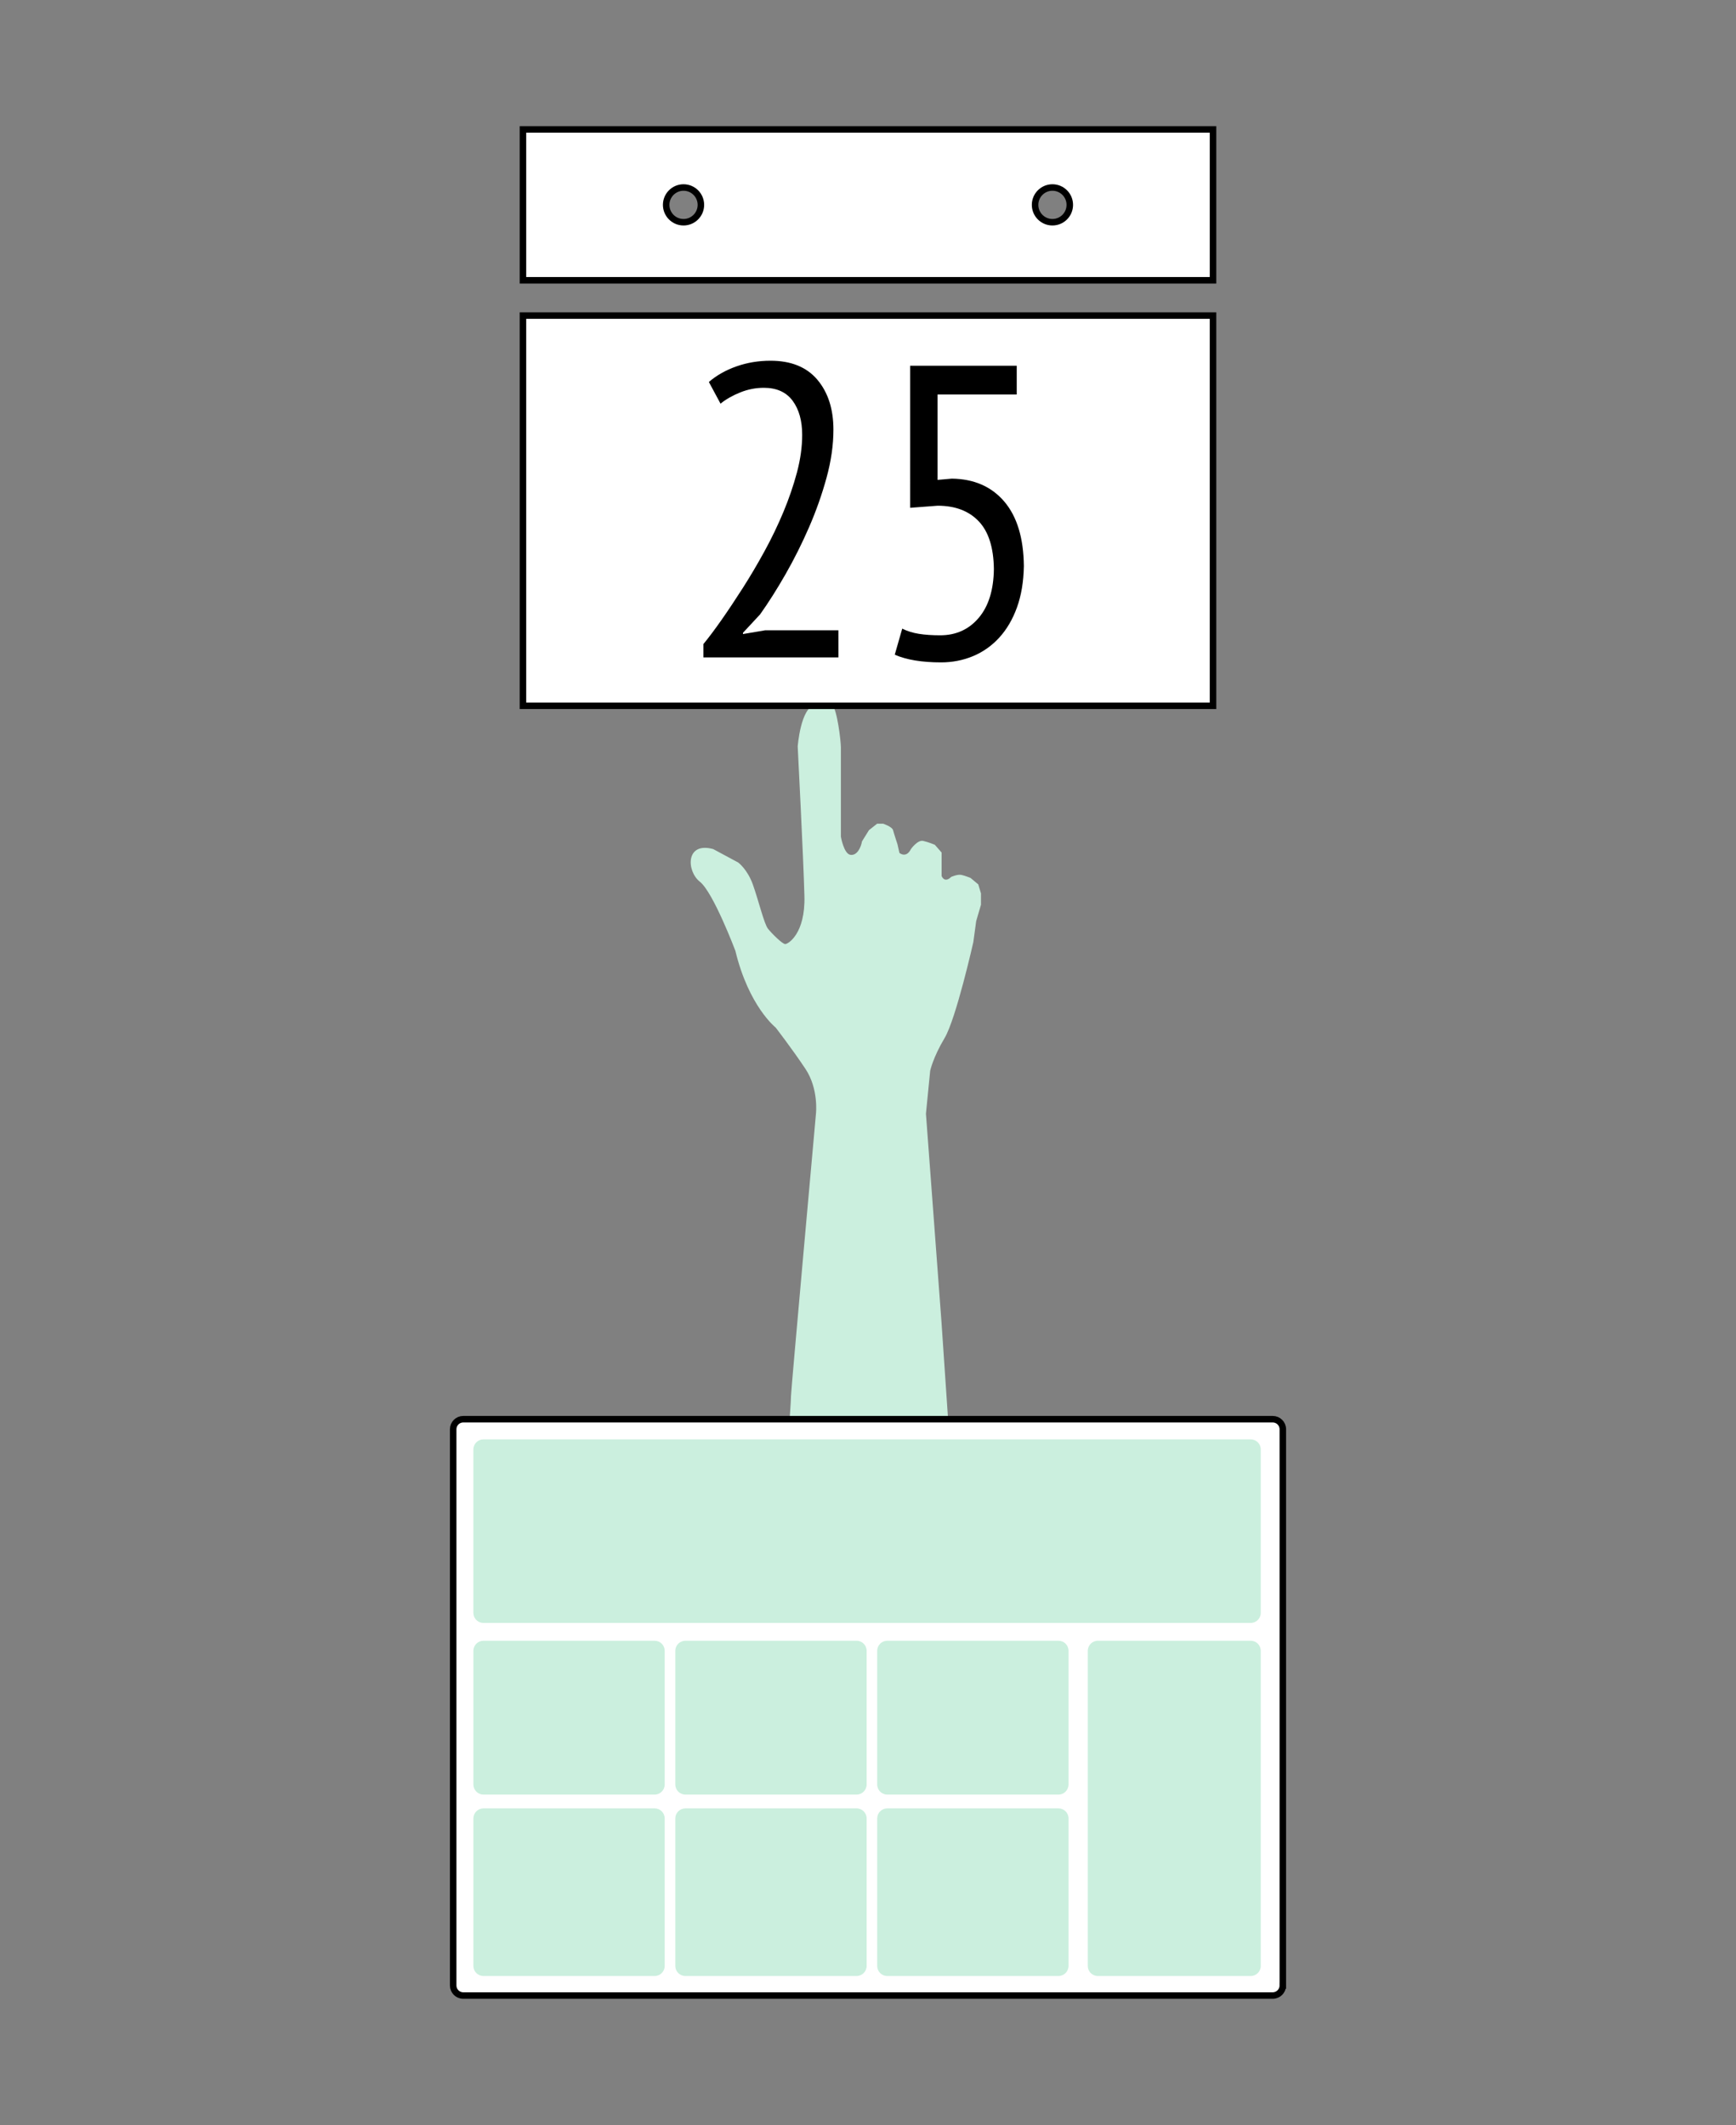 <?xml version="1.0" encoding="utf-8"?>
<!-- Generator: Adobe Illustrator 14.0.0, SVG Export Plug-In . SVG Version: 6.00 Build 43363)  -->
<!DOCTYPE svg PUBLIC "-//W3C//DTD SVG 1.1//EN" "http://www.w3.org/Graphics/SVG/1.1/DTD/svg11.dtd">
<svg version="1.1" id="Layer_6" xmlns="http://www.w3.org/2000/svg" xmlns:xlink="http://www.w3.org/1999/xlink" x="0px" y="0px"
	 width="200px" height="244.8px" viewBox="0 0 200 244.8" enable-background="new 0 0 200 244.8" xml:space="preserve">
<rect x="0" y="0" width="200" height="244.8" fill="#808080" stroke="none"/>
<path fill="#CBEFDE" d="M109.213,163.648H90.957c0,0,0.171-2.266,0.171-2.841c0-0.578,2.877-32.507,2.877-32.507
	s0.332-2.852-1.215-5.172c-1.548-2.322-3.427-4.752-3.427-4.752s-3.096-2.432-4.643-8.845c0,0-2.543-6.742-4.092-7.958
	c-1.548-1.217-1.665-4.642,1.543-3.758l2.878,1.548c0,0,1.056,0.771,1.688,2.541c0.634,1.769,1.296,4.532,1.738,5.085
	c0.443,0.551,1.66,1.769,1.989,1.769c0.333,0,2.322-1.195,2.212-5.519c-0.111-4.319-0.775-17.251-0.775-17.251
	s0.346-4.532,1.996-4.753c1.653-0.221,1.433-0.442,1.983,0c0.552,0.441,0.995,4.09,0.995,4.863c0,0.774,0,10.28,0,10.28
	s0.332,1.989,1.105,2.1c0.771,0.111,1.217-0.885,1.326-1.546l0.805-1.299l0.941-0.744h0.691c0,0,1.042,0.347,1.143,0.744
	c0.104,0.397,0.51,1.629,0.51,1.629l0.224,0.995c0,0,0.776,0.66,1.323-0.441c0,0,0.771-1.093,1.414-0.943
	c0.645,0.147,1.34,0.445,1.34,0.445l0.783,0.893v0.843v0.42v1.438c0,0,0.312,0.878,1.104,0.108c0,0,0.731-0.33,1.185-0.231
	c0.442,0.101,1.041,0.347,1.041,0.347l0.893,0.744l0.312,1.04v1.306l-0.552,1.881l-0.33,2.431c0,0-1.991,8.844-3.315,11.054
	c-1.323,2.212-1.655,3.759-1.655,3.759l-0.488,4.951l1.783,23.893l0.771,11.357L109.213,163.648z"/>
<rect x="60.248" y="36.353" fill="#FFFFFF" stroke="#000000" stroke-width="0.75" width="79.5" height="44.955"/>
<path fill="#FFFFFF" stroke="#000000" stroke-width="0.75" d="M60.248,14.911h79.5v17.381h-79.5V14.911z M78.748,21.601
	c-1.104,0-2,0.896-2,2s0.896,2,2,2s2-0.896,2-2S79.854,21.601,78.748,21.601z M121.248,21.601c-1.104,0-2,0.896-2,2s0.896,2,2,2
	c1.105,0,2-0.896,2-2S122.354,21.601,121.248,21.601z"/>
<g>
	<path d="M96.591,75.731H81.039v-1.536c0.605-0.736,1.303-1.664,2.088-2.784c0.784-1.12,1.6-2.344,2.448-3.672
		c0.848-1.327,1.68-2.736,2.495-4.224c0.816-1.488,1.543-3,2.185-4.536c0.64-1.536,1.16-3.056,1.562-4.56
		c0.398-1.504,0.6-2.944,0.6-4.32c0-1.632-0.368-2.944-1.104-3.936c-0.736-0.992-1.842-1.488-3.312-1.488
		c-0.93,0-1.833,0.176-2.712,0.528c-0.881,0.353-1.642,0.784-2.28,1.296l-1.344-2.496c0.896-0.768,1.959-1.368,3.191-1.8
		c1.23-0.432,2.535-0.648,3.912-0.648c2.367,0,4.166,0.73,5.399,2.19c1.231,1.461,1.849,3.379,1.849,5.754
		c0,1.766-0.265,3.611-0.793,5.538c-0.527,1.926-1.199,3.827-2.016,5.705s-1.721,3.684-2.712,5.417
		c-0.993,1.733-1.968,3.273-2.929,4.621l-1.969,2.118v0.144l2.545-0.432h8.447L96.591,75.731L96.591,75.731z"/>
	<path d="M117.135,42.131v3.312h-9.121v9.84l1.635-0.144c2.562,0.032,4.574,0.912,6.052,2.64c1.471,1.728,2.223,4.208,2.256,7.44
		c-0.033,1.792-0.297,3.376-0.793,4.752s-1.179,2.536-2.039,3.48c-0.864,0.944-1.872,1.656-3.021,2.136
		c-1.149,0.48-2.387,0.72-3.693,0.72c-2.209,0-3.984-0.296-5.328-0.885l0.861-3.003c0.576,0.288,1.217,0.488,1.922,0.6
		c0.703,0.112,1.521,0.168,2.447,0.168c1.82,0,3.305-0.668,4.438-2.005c1.137-1.336,1.721-3.212,1.752-5.628
		c-0.031-2.479-0.615-4.315-1.752-5.507c-1.139-1.192-2.712-1.788-4.729-1.788l-3.168,0.24V42.131H117.135z"/>
</g>
<path fill="#FFFFFF" stroke="#000000" stroke-width="0.75" d="M147.789,228.728c0,0.641-0.521,1.16-1.164,1.16H53.373
	c-0.646,0-1.164-0.52-1.164-1.16v-64.074c0-0.645,0.52-1.164,1.164-1.164h93.254c0.643,0,1.164,0.52,1.164,1.164v64.074H147.789z"/>
<path fill="#CBEFDE" d="M123.102,226.474c0,0.641-0.52,1.162-1.158,1.162h-19.723c-0.642,0-1.162-0.521-1.162-1.162V209.49
	c0-0.645,0.521-1.164,1.162-1.164h19.725c0.644,0,1.158,0.521,1.158,1.164L123.102,226.474L123.102,226.474z"/>
<path fill="#CBEFDE" d="M99.844,205.568c0,0.648-0.521,1.168-1.162,1.168H78.963c-0.645,0-1.164-0.52-1.164-1.168v-15.387
	c0-0.646,0.521-1.166,1.164-1.166h19.719c0.643,0,1.162,0.52,1.162,1.166V205.568L99.844,205.568z"/>
<path fill="#CBEFDE" d="M145.25,185.802c0,0.639-0.52,1.16-1.162,1.16h-88.39c-0.644,0-1.162-0.521-1.162-1.16v-18.824
	c0-0.643,0.521-1.164,1.162-1.164h88.39c0.646,0,1.162,0.521,1.162,1.164V185.802z"/>
<path fill="#CBEFDE" d="M76.58,226.474c0,0.641-0.521,1.162-1.16,1.162H55.699c-0.645,0-1.162-0.521-1.162-1.162V209.49
	c0-0.645,0.52-1.164,1.162-1.164H75.42c0.641,0,1.16,0.521,1.16,1.164V226.474z"/>
<path fill="#CBEFDE" d="M99.844,226.474c0,0.641-0.521,1.162-1.162,1.162H78.963c-0.645,0-1.164-0.521-1.164-1.162V209.49
	c0-0.645,0.521-1.164,1.164-1.164h19.719c0.643,0,1.162,0.521,1.162,1.164V226.474L99.844,226.474z"/>
<path fill="#CBEFDE" d="M76.58,205.568c0,0.648-0.521,1.168-1.16,1.168H55.699c-0.645,0-1.162-0.52-1.162-1.168v-15.387
	c0-0.646,0.52-1.166,1.162-1.166H75.42c0.641,0,1.16,0.52,1.16,1.166V205.568z"/>
<path fill="#CBEFDE" d="M123.102,205.568c0,0.648-0.52,1.168-1.158,1.168h-19.723c-0.642,0-1.162-0.52-1.162-1.168v-15.387
	c0-0.646,0.521-1.166,1.162-1.166h19.725c0.644,0,1.158,0.52,1.158,1.166L123.102,205.568L123.102,205.568z"/>
<path fill="#CBEFDE" d="M145.25,226.474c0,0.641-0.52,1.162-1.162,1.162h-17.605c-0.646,0-1.164-0.521-1.164-1.162v-36.293
	c0-0.646,0.521-1.166,1.164-1.166h17.604c0.646,0,1.162,0.52,1.162,1.166L145.25,226.474L145.25,226.474z"/>
</svg>
